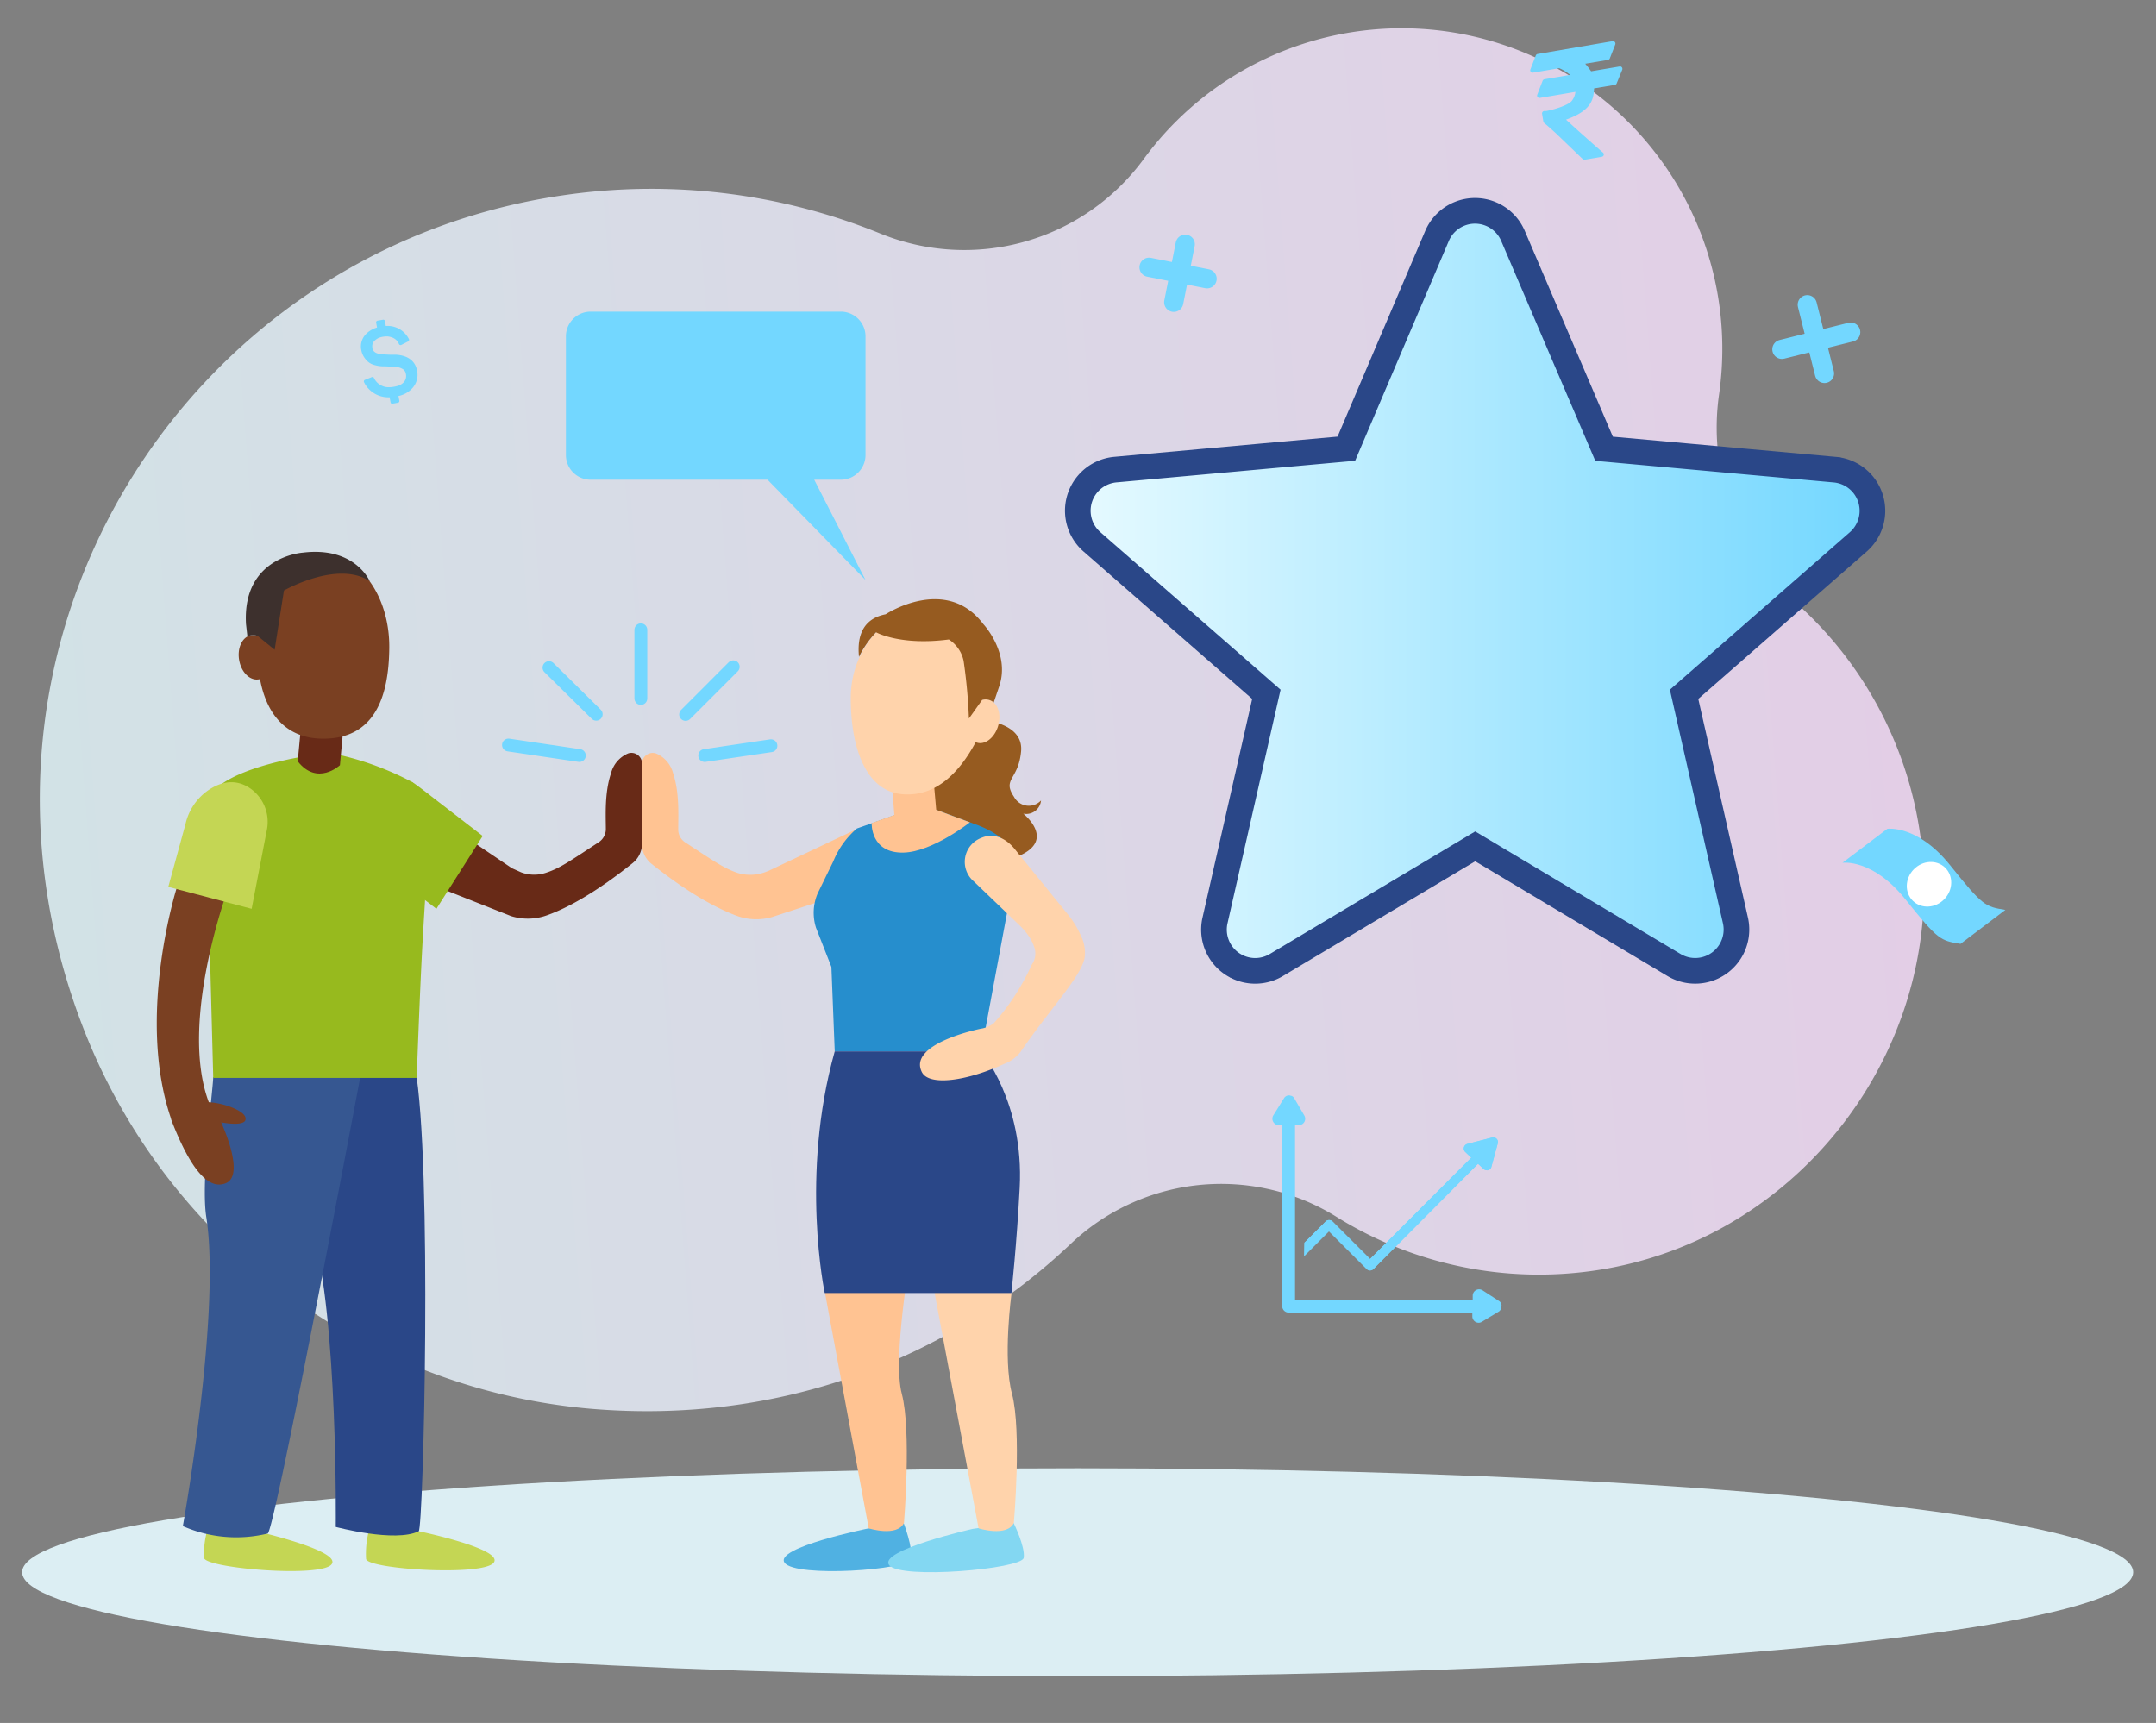 <svg id="Layer_1" data-name="Layer 1" xmlns="http://www.w3.org/2000/svg" xmlns:xlink="http://www.w3.org/1999/xlink" viewBox="0 0 336.29 268.75"><rect x="0" y="0" width="336.29" height="268.75" fill="#808080" stroke="none"/><defs><style>.cls-1{opacity:0.8;fill:url(#linear-gradient);}.cls-2{stroke:#2a4788;stroke-width:4px;fill:url(#linear-gradient-2);}.cls-19,.cls-2,.cls-5{stroke-miterlimit:10;}.cls-3{fill:#e6faff;opacity:0.9;}.cls-4{fill:#73d7ff;}.cls-19,.cls-5{fill:none;stroke:#73d7ff;stroke-linecap:round;}.cls-5{stroke-width:2px;}.cls-6{fill:#965b20;}.cls-7{fill:#ffc392;}.cls-8{fill:#c4d654;}.cls-9{fill:#2a4788;}.cls-10{fill:#365791;}.cls-11{fill:#50b1e2;}.cls-12{fill:#83d7f2;}.cls-13{fill:#ffd3ab;}.cls-14{fill:#268ecd;}.cls-15{fill:#97ba1e;}.cls-16{fill:#682a17;}.cls-17{fill:#7a4022;}.cls-18{fill:#3d302d;}.cls-19{stroke-width:3px;}.cls-20{fill:#fff;}</style><linearGradient id="linear-gradient" x1="-644.96" y1="-655.97" x2="-352.52" y2="-655.97" gradientTransform="translate(-395.45 -503.22) rotate(175.64)" gradientUnits="userSpaceOnUse"><stop offset="0" stop-color="#fbe1ff"/><stop offset="1" stop-color="#e6faff"/></linearGradient><linearGradient id="linear-gradient-2" x1="168.11" y1="92.13" x2="292.03" y2="92.13" gradientUnits="userSpaceOnUse"><stop offset="0" stop-color="#e6faff"/><stop offset="1" stop-color="#73d7ff"/></linearGradient></defs><path class="cls-1" d="M12.87,160.05a93.56,93.56,0,0,0,79.3,59.7c29.66,2.51,55.93-7.86,74.73-25.62a34.08,34.08,0,0,1,41.42-4.41,59.84,59.84,0,0,0,40.48,8.46c32.83-4.82,55.9-36.4,50.53-69.15a59.75,59.75,0,0,0-19.49-35.26,36.39,36.39,0,0,1-11.68-32.4A50,50,0,0,0,213.89,4.64,49.86,49.86,0,0,0,178.4,24.8a34.68,34.68,0,0,1-41.11,11.62A94.86,94.86,0,0,0,87.7,30.48C28.5,39.16-9.95,100.51,12.87,160.05Z"/><path class="cls-2" d="M224.15,36.79a6.44,6.44,0,0,1,11.84,0L250.2,70l36,3.26a6.44,6.44,0,0,1,3.66,11.26l-27.18,23.78,8,35.22a6.44,6.44,0,0,1-9.58,7l-31-18.5-31,18.5a6.43,6.43,0,0,1-9.57-7l8-35.22L170.31,84.51A6.44,6.44,0,0,1,174,73.25l36-3.26Z"/><ellipse class="cls-3" cx="168.09" cy="245.24" rx="164.64" ry="16.21"/><path class="cls-4" d="M92.12,74.83h27.6L135,90.47l-8-15.64h4.12A3.86,3.86,0,0,0,135,71V52.47a3.86,3.86,0,0,0-3.86-3.86h-39a3.86,3.86,0,0,0-3.87,3.86V71A3.86,3.86,0,0,0,92.12,74.83Z"/><line class="cls-5" x1="99.96" y1="108.95" x2="99.96" y2="98.24"/><line class="cls-5" x1="93" y1="111.41" x2="85.63" y2="104.14"/><line class="cls-5" x1="106.94" y1="111.44" x2="114.37" y2="104.01"/><line class="cls-5" x1="90.37" y1="117.85" x2="79.31" y2="116.21"/><line class="cls-5" x1="109.92" y1="117.85" x2="120.25" y2="116.32"/><path class="cls-6" d="M153.27,112.33s6.41.39,6,4.87-3,4.27-1.1,7.1a2.61,2.61,0,0,0,4.21.56,2.32,2.32,0,0,1-2.77,2.06s5.44,4.29-1.16,6.78S142.59,124,142.59,124Z"/><path class="cls-7" d="M105.79,129.39a2.38,2.38,0,0,0,1.07,2c4.6,3,6.11,4.09,8.24,4.79a6.77,6.77,0,0,0,4.36-.18l.42-.16,13.2-6.25a.73.73,0,0,1,1,.48l1.86,7.17a.74.74,0,0,1-.48.88L120.57,143a8.89,8.89,0,0,1-5.74-.18c-2.78-1.05-7.24-3.3-13.22-8.09a3.9,3.9,0,0,1-1.47-3V119.11a1.67,1.67,0,0,1,2.17-1.59,4.59,4.59,0,0,1,2.69,3.14C106,123.66,105.79,127.18,105.79,129.39Z"/><path class="cls-8" d="M64.82,238.74s13.79,2.82,12.2,5-19.64,1.05-19.92-.56a14.24,14.24,0,0,1,.44-4.41Z"/><path class="cls-8" d="M39.63,238.76s13.73,3.11,12.09,5.25-19.65.62-19.9-1a14.11,14.11,0,0,1,.53-4.4Z"/><path class="cls-9" d="M64.74,166.45c2.72,14.87,1.3,72,.57,72.4-3.67,1.81-12.94-.67-12.94-.67s.37-32.55-3.67-46.5c-1.55-5.36-7.92-26.68-7.26-29Z"/><path class="cls-10" d="M56.4,166.9C53.88,180.34,42.73,239,41.75,239.21a20.67,20.67,0,0,1-13.23-1.16s6-33.27,3.65-48.25c-.85-5.52,1-19.34,1.09-21.78Z"/><path class="cls-11" d="M135.45,238.41s-14.78,3-13.07,5.36,19.44,1.13,19.74-.61-1.17-5.6-1.17-5.6Z"/><path class="cls-7" d="M141,237.56c-1.09,2.23-5.5.84-5.5.84l-6.81-36.68c-.09-.55.38-5.4.93-5.42L142,196s-2.8,15.94-1.34,21.41C142.19,223.2,141,237.56,141,237.56Z"/><path class="cls-12" d="M151.68,238.49s-14.72,3.35-13,5.64,20.74.61,21-1.13-1.58-5.44-1.58-5.44Z"/><path class="cls-13" d="M158.14,237.56c-1.09,2.23-5.5.84-5.5.84l-7.86-42.05,13,5.37s-1.4,10.22.07,15.69C159.38,223.2,158.14,237.56,158.14,237.56Z"/><path class="cls-14" d="M130.2,164h22.85L158,137.44c.62-3.44.38-6.39-5.36-8.68L146,126.32l-3.54-.2-8.8,3.11a13.37,13.37,0,0,0-3.69,5.14l-2.44,5a7.7,7.7,0,0,0-.25,5.35l2.4,6.11Z"/><path class="cls-7" d="M146.13,127.48c-3.09,3.87-6.56.53-6.56.53l-.52-6.47,6.47-1,.51,5.79Z"/><path class="cls-9" d="M130.2,164h22.85s6.71,7.88,6,21.28c-.46,8.79-1.29,16.41-1.29,16.41H128.64S124.75,183.37,130.2,164Z"/><path class="cls-15" d="M51.49,117.45A46.31,46.31,0,0,1,64.31,122c2.27,2.29,2.31,5.4,2.39,8.38.1,3.36-.36,8.8-.83,17.3-.43,7.91-.87,20.46-.87,20.46H33.26l-.71-26.74c0-1.31-3-14.88,1.44-18.65C38,119.33,48.45,117.64,51.49,117.45Z"/><path class="cls-16" d="M46.44,118.75c3.06,3.91,6.58.61,6.58.61l.6-6.48-6.57-.62Z"/><path class="cls-17" d="M50.55,86.57c-5.31,0-9.72,5.5-10.33,12.65a1.93,1.93,0,0,0-1.16-.11c-1.34.31-2.12,2.09-1.73,4s1.78,3.15,3.13,2.84l.1,0c1,5.38,4,9.23,9.75,9.27,8,.07,10.35-6.31,10.41-14.2S56.23,86.62,50.55,86.57Z"/><path class="cls-13" d="M156.65,165.94a5.77,5.77,0,0,0,2.57-1.91c4.45-6.52,9.34-11.6,9.95-14.57a5.93,5.93,0,0,0-.58-3.52,14.51,14.51,0,0,0-2.16-3.47l-8-9.84c-1.41-1.83-3.37-2.81-5.39-1.92h0a4,4,0,0,0-1.18,6.75l7.17,6.88a11,11,0,0,1,1.34,1.55l0,0a6.74,6.74,0,0,1,1,2,3,3,0,0,1-.45,2.61,36.1,36.1,0,0,1-5.92,9.12,4.34,4.34,0,0,1-2,.84s-11.49,2.29-9.2,6.79C144.94,169.44,150.77,168.65,156.65,165.94Z"/><path class="cls-7" d="M151.28,128.27s-5.82,4.6-10.32,4.72c-5.22.14-5-4.6-5-4.6l3.73-1.34,3.88-.93,2.44.19Z"/><path class="cls-17" d="M32.57,171.93c-4.71-12.5,3-33.28,3-33.28l-7.93-.41s-6.45,20.08-1,36.14l.09.34c3.06,7.89,5.86,10.94,8.51,9.83,3.11-1.3-.75-9.48-.75-9.48s3.49.69,3.79-.37c.24-.86-1.14-1.6-2.43-2.08a11.84,11.84,0,0,0-3.29-.69Z"/><path class="cls-8" d="M26.25,138.34l13,3.42,2.39-12.38a6.36,6.36,0,0,0-2.91-6.6c-1.56-.94-3.64-1.25-6.18.44a8.75,8.75,0,0,0-3.62,5.34Z"/><path class="cls-18" d="M38.59,99.29a1.9,1.9,0,0,1,1.63-.07l2.62,2.13,1.45-9.24s8.31-4.75,13.37-1.47c0,0-2.29-5.42-10.39-4.44,0,0-9.51.57-8.9,11.16Z"/><path class="cls-16" d="M94.5,129.36a2.46,2.46,0,0,1-1.09,2c-4.58,3-6.1,4.08-8.22,4.77a5.82,5.82,0,0,1-3.91-.06l-1.43-.64-10.57-7.14c-.41-.2-3,1.29-3.1,1.73l-1.85,7.18c-.1.37.25-.26.61-.14l14.78,5.84a8.83,8.83,0,0,0,5.74-.18c2.78-1,7.24-3.29,13.22-8.09a3.87,3.87,0,0,0,1.46-3V119.1A1.65,1.65,0,0,0,98,117.51a4.58,4.58,0,0,0-2.7,3.13C94.29,123.64,94.49,127.15,94.5,129.36Z"/><path class="cls-15" d="M68.07,141.76l7.22-11.36-9.44-7.29c-.23-.15-1.29-1-1.54-1.1-2.37-.78-4.69.77-6.46,2.62-1.25,1.32-2,3.28-.92,6.13.84,2.18,1.37,4,3.52,5.15Z"/><path class="cls-13" d="M144.2,95.57c5.26.5,9.07,6.45,9,13.61a1.88,1.88,0,0,1,1.15,0c1.3.45,1.89,2.29,1.32,4.12s-2.1,3-3.4,2.5a.93.93,0,0,1-.1,0c-2.54,4.72-6.23,8.55-11.47,8.08-5.59-.5-8-7.1-8-15S138.55,95,144.2,95.57Z"/><path class="cls-6" d="M155,109.58a1.92,1.92,0,0,0-1.81-.4l-2.06,2.9a83.92,83.92,0,0,0-.83-9A5.23,5.23,0,0,0,148,99.75c-7.59,1-11.35-1.12-11.35-1.12a14.9,14.9,0,0,0-2.67,3.84c-.11-1.41-.5-5.75,4.16-6.65,0,0,9.43-6.21,15.25,1.55,0,0,4.3,4.57,2.42,9.82Z"/><line class="cls-19" x1="184.87" y1="38.1" x2="183.08" y2="47.15"/><line class="cls-19" x1="179.23" y1="41.69" x2="188.28" y2="43.48"/><path class="cls-4" d="M61,55.33l.74,0c1.93.11,3.05,1,3.33,2.54a3.12,3.12,0,0,1-.64,2.55,4,4,0,0,1-2.28,1.35l.14.75a.27.27,0,0,1-.21.3l-.87.15a.24.24,0,0,1-.29-.2l-.15-.8a4.23,4.23,0,0,1-4-2.37.27.27,0,0,1,0-.2.25.25,0,0,1,.15-.15L58,58.82a.25.25,0,0,1,.32.12,2.53,2.53,0,0,0,2.19,1.46,5.06,5.06,0,0,0,1.38-.17A2.1,2.1,0,0,0,63,59.6a1.44,1.44,0,0,0,.31-1.26,1.06,1.06,0,0,0-.52-.79,2.57,2.57,0,0,0-1.06-.32l-.34,0c-.7-.07-1.43-.09-1.43-.09l-.34,0a5.43,5.43,0,0,1-1.44-.27A2.54,2.54,0,0,1,57,56a3,3,0,0,1-.65-1.41A2.75,2.75,0,0,1,57,52.2a3.92,3.92,0,0,1,1.81-1.11l-.14-.77a.26.26,0,0,1,.2-.3l.88-.15a.25.25,0,0,1,.29.2l.14.78a3.71,3.71,0,0,1,3.61,2.06.27.27,0,0,1,0,.2.22.22,0,0,1-.13.15l-1.08.55a.28.28,0,0,1-.2,0,.29.29,0,0,1-.15-.14,1.78,1.78,0,0,0-1-1,3,3,0,0,0-.75-.19,3.7,3.7,0,0,0-1.37.21,2.32,2.32,0,0,0-.67.45,1.18,1.18,0,0,0-.35,1.13c0,.22.15.87,1.47,1C59.57,55.24,60.47,55.34,61,55.33Z"/><path class="cls-4" d="M305.8,147.23c-3.14-.51-3.49-.57-8.6-6.95s-9.81-5.7-9.81-5.7l7-5.3s4.7-.67,9.81,5.71,5.46,6.43,8.6,6.94Z"/><ellipse class="cls-20" cx="300.9" cy="137.96" rx="3.61" ry="3.33" transform="translate(-6.87 259.84) rotate(-46.24)"/><path class="cls-4" d="M249.85,24.45h0l-2.66.46a.42.42,0,0,1-.32-.1L242.8,20.9c-.61-.57-1.26-1.15-1.94-1.72a.41.41,0,0,1-.13-.23l-.2-1.2a.35.35,0,0,1,.07-.28.33.33,0,0,1,.25-.15l.3,0c1.3-.22,3.51-.94,4-1.57a2.74,2.74,0,0,0,.58-1.42l-5.54.94a.38.38,0,0,1-.35-.13.36.36,0,0,1-.06-.37l.84-2.18a.38.38,0,0,1,.29-.23l4-.68a2.49,2.49,0,0,0-.31-.23,6.17,6.17,0,0,0-1.39-.81l-4.09.69a.38.38,0,0,1-.35-.13.36.36,0,0,1-.06-.37l.84-2.18a.38.38,0,0,1,.29-.23l11.69-2a.38.38,0,0,1,.36.14.4.4,0,0,1,.06.37l-.85,2.17a.38.38,0,0,1-.28.24l-3.56.6a14.94,14.94,0,0,1,.92,1.18l4.44-.75a.36.36,0,0,1,.36.13.4.4,0,0,1,.06.37L252.17,13a.36.36,0,0,1-.28.24l-3.25.55c-.08,1.7-.36,3.43-4.37,4.87,1.47,1.38,5.31,4.77,5.7,5.09a.38.38,0,0,1,.18.26A.36.36,0,0,1,249.85,24.45Z"/><path class="cls-4" d="M234.22,203.74a0,0,0,0,0,0,0,.83.83,0,0,0-.06-.32l0-.07a.84.84,0,0,0-.18-.28l0,0a.69.69,0,0,0-.13-.11l-2.62-1.7a1,1,0,0,0-1.52.83v.71H202V175.51h.61a1,1,0,0,0,.85-1.48l-1.59-2.73a.9.9,0,0,0-.15-.19h0a1,1,0,0,0-.28-.18l-.08,0a.88.88,0,0,0-.32-.07h0a1,1,0,0,0-.33.07l0,0a1.12,1.12,0,0,0-.29.19s0,0,0,0a.88.88,0,0,0-.12.15l-1.7,2.73a1,1,0,0,0,0,1,1,1,0,0,0,.86.51H200v28.23a1,1,0,0,0,1,1h28.65v.6a1,1,0,0,0,.5.86,1,1,0,0,0,.48.13.92.92,0,0,0,.51-.15l2.62-1.58a.79.79,0,0,0,.17-.14h0a1.07,1.07,0,0,0,.19-.28l0-.07a1,1,0,0,0,.07-.33Z"/><path class="cls-4" d="M203.43,195.92l3.86-3.86,5.89,5.89a.74.74,0,0,0,.52.22h0a.74.74,0,0,0,.52-.22l16.32-16.42.87.81a.74.74,0,0,0,.5.2.76.76,0,0,0,.21,0,.73.73,0,0,0,.5-.52l1-3.68a.73.73,0,0,0-.89-.9l-3.86,1a.74.74,0,0,0-.32,1.25l.94.89L213.7,196.39l-5.89-5.89a.77.77,0,0,0-1,0l-3.34,3.34Z"/><path class="cls-4" d="M203.43,195.92l3.86-3.86,5.89,5.89a.74.74,0,0,0,.52.22h0a.74.74,0,0,0,.52-.22l16.32-16.42.87.81a.74.74,0,0,0,.5.2.76.76,0,0,0,.21,0,.73.73,0,0,0,.5-.52l1-3.68a.73.73,0,0,0-.89-.9l-3.86,1a.74.74,0,0,0-.32,1.25l.94.89L213.7,196.39l-5.89-5.89a.77.77,0,0,0-1,0l-3.34,3.34Z"/><line class="cls-19" x1="288.67" y1="51.81" x2="277.94" y2="54.49"/><line class="cls-19" x1="281.9" y1="47.53" x2="284.58" y2="58.25"/></svg>